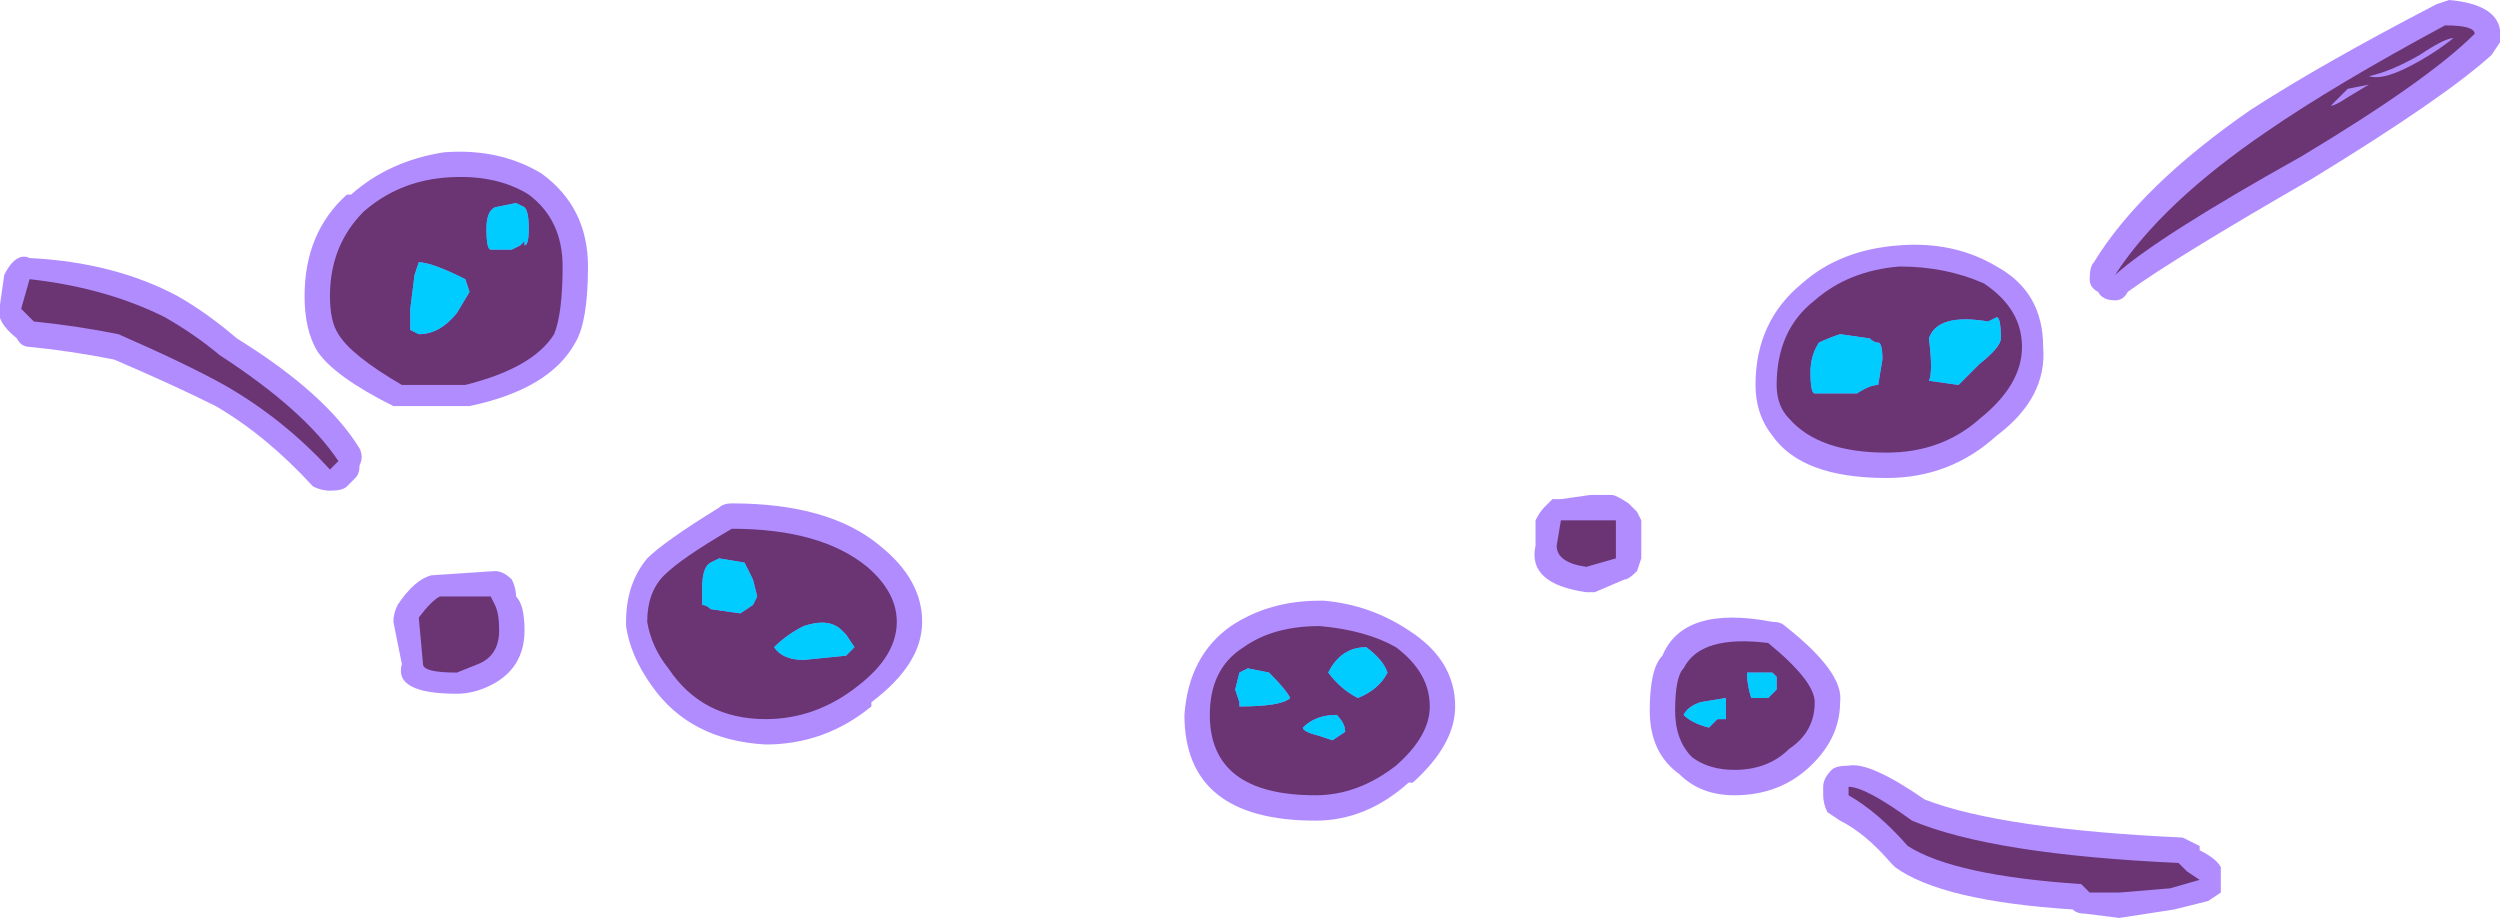 <?xml version="1.0" encoding="UTF-8" standalone="no"?>
<svg xmlns:ffdec="https://www.free-decompiler.com/flash" xmlns:xlink="http://www.w3.org/1999/xlink" ffdec:objectType="shape" height="10.85px" width="29.55px" xmlns="http://www.w3.org/2000/svg">
  <g transform="matrix(1.0, 0.0, 0.0, 1.0, 15.2, 3.35)">
    <path d="M9.55 -0.25 Q10.1 -1.15 11.4 -2.05 12.25 -2.6 13.6 -3.3 L13.75 -3.35 Q14.3 -3.3 14.35 -3.0 14.35 -2.95 14.35 -2.85 L14.25 -2.7 Q13.7 -2.2 12.15 -1.25 10.5 -0.3 9.95 0.1 9.9 0.2 9.8 0.2 9.65 0.2 9.6 0.1 9.5 0.05 9.5 -0.05 9.5 -0.2 9.55 -0.25 M6.1 0.0 Q6.55 -0.4 7.25 -0.45 7.9 -0.5 8.4 -0.2 8.95 0.1 8.95 0.75 9.0 1.35 8.4 1.8 7.85 2.3 7.1 2.3 6.1 2.3 5.75 1.8 5.55 1.55 5.55 1.2 5.55 0.45 6.1 0.0 M6.55 4.95 Q6.55 5.4 6.15 5.75 5.8 6.05 5.3 6.05 4.9 6.05 4.65 5.8 4.3 5.55 4.3 5.05 4.3 4.55 4.45 4.4 4.7 3.8 5.75 4.0 5.85 4.0 5.9 4.05 6.6 4.6 6.55 4.95 M6.4 6.25 Q6.35 6.15 6.35 6.05 L6.35 5.95 Q6.35 5.85 6.45 5.75 6.5 5.7 6.65 5.7 6.9 5.65 7.55 6.1 8.45 6.45 10.6 6.55 10.7 6.6 10.8 6.65 L10.8 6.7 Q11.0 6.8 11.05 6.9 L11.05 7.2 10.9 7.3 10.5 7.4 9.85 7.5 9.45 7.45 Q9.35 7.45 9.3 7.4 7.75 7.3 7.2 6.9 L7.15 6.85 Q6.85 6.5 6.55 6.35 L6.4 6.25 M4.05 2.6 L4.15 2.7 4.2 2.8 4.2 3.25 4.15 3.4 Q4.05 3.5 4.0 3.5 L3.65 3.65 3.55 3.65 Q2.85 3.55 2.95 3.1 L2.95 2.8 Q3.0 2.7 3.05 2.65 3.1 2.6 3.15 2.55 L3.25 2.55 3.6 2.5 3.85 2.5 Q3.9 2.5 4.05 2.6 M0.35 6.35 Q-1.2 6.35 -1.2 5.1 -1.15 4.4 -0.65 4.05 -0.2 3.75 0.4 3.75 L0.45 3.75 Q1.0 3.8 1.45 4.1 2.0 4.45 2.0 5.0 2.0 5.45 1.5 5.9 L1.45 5.9 Q0.95 6.35 0.35 6.35 M-15.05 -0.25 Q-14.95 -0.35 -14.85 -0.3 -13.85 -0.25 -13.1 0.15 -12.75 0.35 -12.4 0.65 -11.35 1.3 -10.95 1.95 -10.9 2.05 -10.95 2.15 -10.95 2.25 -11.0 2.3 L-11.1 2.4 Q-11.15 2.45 -11.3 2.45 -11.4 2.45 -11.5 2.4 -12.05 1.8 -12.65 1.45 -13.15 1.2 -13.85 0.9 -14.35 0.8 -14.85 0.75 -14.95 0.75 -15.0 0.65 -15.25 0.45 -15.2 0.3 L-15.2 0.25 -15.15 -0.1 Q-15.1 -0.2 -15.05 -0.25 M-9.95 -1.55 Q-9.3 -1.6 -8.8 -1.3 -8.25 -0.9 -8.25 -0.2 -8.25 0.45 -8.4 0.7 -8.7 1.25 -9.65 1.45 L-10.55 1.45 Q-11.25 1.1 -11.45 0.8 -11.6 0.55 -11.6 0.15 -11.6 -0.6 -11.1 -1.05 L-11.05 -1.05 Q-10.6 -1.45 -9.95 -1.55 M-4.3 4.0 Q-4.3 4.5 -4.9 4.95 L-4.9 5.0 Q-5.45 5.45 -6.15 5.45 -7.05 5.4 -7.5 4.75 -7.75 4.4 -7.8 4.05 L-7.8 4.0 Q-7.8 3.55 -7.55 3.25 -7.35 3.05 -6.7 2.65 -6.65 2.6 -6.55 2.6 -5.4 2.6 -4.8 3.1 -4.3 3.5 -4.3 4.0 M-10.1 3.45 L-9.35 3.4 Q-9.25 3.4 -9.15 3.5 -9.1 3.6 -9.1 3.7 L-9.1 3.7 Q-9.0 3.8 -9.0 4.1 -9.0 4.55 -9.4 4.75 -9.6 4.85 -9.8 4.85 -10.55 4.85 -10.45 4.5 L-10.55 4.0 Q-10.55 3.9 -10.5 3.8 -10.3 3.5 -10.1 3.45" fill="#b18cff" fill-rule="evenodd" stroke="none"/>
    <path d="M13.8 -2.9 Q13.7 -2.9 13.4 -2.7 13.05 -2.5 12.8 -2.45 12.95 -2.4 13.25 -2.55 13.55 -2.7 13.8 -2.9 M14.05 -2.95 Q13.5 -2.4 12.0 -1.5 10.3 -0.55 9.8 -0.1 10.35 -0.95 11.6 -1.8 12.4 -2.35 13.7 -3.05 14.05 -3.05 14.05 -2.95 M12.35 -2.1 Q12.4 -2.1 12.55 -2.2 L12.8 -2.35 12.55 -2.3 12.35 -2.1 M6.9 0.65 L6.55 0.6 Q6.4 0.65 6.3 0.7 6.2 0.85 6.2 1.05 6.2 1.3 6.25 1.3 L6.75 1.3 Q6.9 1.2 7.0 1.2 L7.05 0.9 Q7.05 0.7 7.0 0.7 6.95 0.7 6.9 0.65 M8.3 0.45 Q7.7 0.35 7.6 0.65 7.65 1.05 7.6 1.15 L7.95 1.2 8.2 0.95 Q8.45 0.75 8.45 0.65 8.45 0.4 8.4 0.4 L8.3 0.45 M5.8 1.2 Q5.8 0.55 6.25 0.2 6.65 -0.15 7.25 -0.2 7.8 -0.2 8.25 0.0 8.7 0.3 8.7 0.75 8.7 1.2 8.2 1.6 7.75 2.0 7.1 2.0 6.3 2.0 5.95 1.6 5.8 1.45 5.8 1.2 M5.8 4.8 L5.8 4.65 5.75 4.6 5.45 4.6 Q5.45 4.75 5.5 4.9 L5.7 4.9 5.8 4.8 M5.95 5.5 Q5.7 5.75 5.3 5.75 5.0 5.75 4.8 5.6 4.6 5.4 4.6 5.05 4.6 4.65 4.7 4.55 4.9 4.15 5.7 4.25 6.25 4.7 6.25 4.95 6.25 5.3 5.95 5.5 M6.65 6.05 L6.65 5.95 Q6.85 5.95 7.4 6.35 8.35 6.75 10.55 6.85 L10.65 6.95 10.8 7.05 10.45 7.15 9.85 7.2 9.5 7.2 9.4 7.1 Q7.9 7.0 7.35 6.65 7.0 6.25 6.65 6.05 M3.85 2.8 L3.9 2.8 3.9 3.25 3.55 3.35 Q3.2 3.3 3.2 3.1 L3.25 2.8 3.85 2.8 M1.2 4.6 Q1.15 4.45 0.95 4.3 0.65 4.3 0.5 4.6 0.65 4.8 0.85 4.9 1.1 4.8 1.2 4.6 M0.7 5.3 Q0.7 5.2 0.6 5.1 0.35 5.1 0.2 5.25 0.2 5.3 0.4 5.35 L0.55 5.4 0.7 5.3 M1.3 4.3 Q1.7 4.6 1.7 5.0 1.7 5.35 1.3 5.7 0.85 6.05 0.35 6.05 -0.9 6.05 -0.9 5.1 -0.9 4.55 -0.5 4.3 -0.15 4.05 0.4 4.05 0.95 4.1 1.3 4.3 M-9.0 -0.9 L-9.1 -0.95 -9.35 -0.9 Q-9.45 -0.85 -9.45 -0.65 -9.45 -0.4 -9.4 -0.4 L-9.15 -0.4 -9.05 -0.45 -9.0 -0.5 -9.0 -0.45 Q-8.95 -0.45 -8.95 -0.65 -8.95 -0.85 -9.0 -0.9 M-10.25 -0.25 L-10.3 -0.1 -10.35 0.3 -10.35 0.55 -10.25 0.6 Q-10.0 0.6 -9.8 0.35 L-9.65 0.1 -9.7 -0.05 Q-10.1 -0.25 -10.25 -0.25 M4.7 5.1 Q4.8 5.2 5.0 5.25 L5.1 5.15 Q5.15 5.15 5.2 5.15 L5.2 4.9 4.9 4.95 Q4.75 5.0 4.7 5.1 M-8.95 -1.05 Q-8.55 -0.75 -8.55 -0.2 -8.55 0.35 -8.65 0.6 -8.9 1.0 -9.7 1.2 L-10.45 1.2 Q-11.05 0.85 -11.2 0.6 -11.3 0.45 -11.3 0.15 -11.3 -0.45 -10.9 -0.85 -10.5 -1.2 -9.95 -1.25 -9.35 -1.3 -8.95 -1.05 M-5.05 4.75 Q-5.55 5.15 -6.15 5.15 -6.9 5.15 -7.3 4.55 -7.5 4.3 -7.55 4.0 -7.55 3.65 -7.35 3.45 -7.15 3.25 -6.55 2.9 -5.5 2.9 -4.95 3.35 -4.6 3.65 -4.6 4.0 -4.6 4.4 -5.05 4.75 M-6.7 3.25 L-6.8 3.3 Q-6.9 3.35 -6.9 3.6 L-6.9 3.8 Q-6.85 3.8 -6.8 3.85 L-6.45 3.9 -6.3 3.8 -6.25 3.7 -6.3 3.5 -6.4 3.3 -6.7 3.25 M-0.55 4.6 L-0.6 4.8 -0.55 4.95 -0.55 5.0 Q-0.05 5.0 0.05 4.9 0.0 4.8 -0.2 4.6 L-0.45 4.55 -0.55 4.6 M-5.1 4.3 L-5.2 4.15 -5.25 4.1 Q-5.4 3.95 -5.7 4.05 -5.9 4.15 -6.05 4.3 -5.95 4.45 -5.7 4.45 L-5.2 4.4 -5.1 4.3 M-11.3 2.2 Q-11.85 1.6 -12.55 1.2 -13.0 0.95 -13.8 0.6 -14.3 0.5 -14.8 0.45 L-14.95 0.3 -14.85 -0.05 Q-13.95 0.05 -13.25 0.4 -12.9 0.6 -12.6 0.85 -11.6 1.5 -11.2 2.1 L-11.3 2.2 M-9.3 4.1 Q-9.3 4.4 -9.55 4.5 L-9.8 4.6 Q-10.2 4.6 -10.2 4.5 L-10.25 3.95 Q-10.1 3.75 -10.0 3.7 L-9.4 3.7 -9.35 3.8 Q-9.3 3.9 -9.3 4.1" fill="#6b3473" fill-rule="evenodd" stroke="none"/>
    <path d="M8.3 0.45 L8.4 0.4 Q8.45 0.4 8.45 0.65 8.45 0.75 8.2 0.95 L7.95 1.2 7.6 1.15 Q7.65 1.05 7.6 0.65 7.7 0.35 8.3 0.45 M6.9 0.65 Q6.95 0.7 7.0 0.7 7.05 0.7 7.05 0.9 L7.0 1.2 Q6.9 1.2 6.75 1.3 L6.25 1.3 Q6.2 1.3 6.2 1.05 6.2 0.85 6.3 0.7 6.4 0.65 6.55 0.6 L6.9 0.65 M5.8 4.8 L5.7 4.9 5.5 4.9 Q5.45 4.75 5.45 4.6 L5.75 4.6 5.8 4.65 5.8 4.8 M0.7 5.3 L0.55 5.4 0.4 5.35 Q0.2 5.3 0.2 5.25 0.35 5.1 0.6 5.1 0.7 5.2 0.7 5.3 M1.2 4.6 Q1.1 4.8 0.85 4.9 0.65 4.8 0.5 4.6 0.65 4.3 0.95 4.3 1.15 4.45 1.2 4.6 M4.7 5.1 Q4.75 5.0 4.9 4.95 L5.2 4.9 5.2 5.15 Q5.15 5.15 5.1 5.15 L5.0 5.25 Q4.8 5.2 4.7 5.1 M-10.25 -0.25 Q-10.1 -0.25 -9.7 -0.05 L-9.65 0.1 -9.8 0.35 Q-10.0 0.6 -10.25 0.6 L-10.35 0.55 -10.35 0.3 -10.3 -0.1 -10.25 -0.25 M-9.0 -0.9 Q-8.95 -0.85 -8.95 -0.65 -8.95 -0.45 -9.0 -0.45 L-9.0 -0.5 -9.05 -0.45 -9.15 -0.4 -9.4 -0.4 Q-9.45 -0.4 -9.45 -0.65 -9.45 -0.85 -9.35 -0.9 L-9.1 -0.95 -9.0 -0.9 M-5.1 4.3 L-5.2 4.4 -5.7 4.45 Q-5.95 4.45 -6.05 4.3 -5.9 4.15 -5.7 4.05 -5.4 3.95 -5.25 4.1 L-5.2 4.15 -5.1 4.3 M-0.55 4.6 L-0.45 4.55 -0.2 4.6 Q0.0 4.8 0.05 4.9 -0.05 5.0 -0.55 5.0 L-0.55 4.95 -0.6 4.8 -0.55 4.6 M-6.7 3.25 L-6.4 3.3 -6.3 3.5 -6.25 3.7 -6.3 3.8 -6.45 3.9 -6.8 3.85 Q-6.85 3.8 -6.9 3.8 L-6.9 3.6 Q-6.9 3.35 -6.8 3.3 L-6.7 3.25" fill="#00ccff" fill-rule="evenodd" stroke="none"/>
  </g>
</svg>
